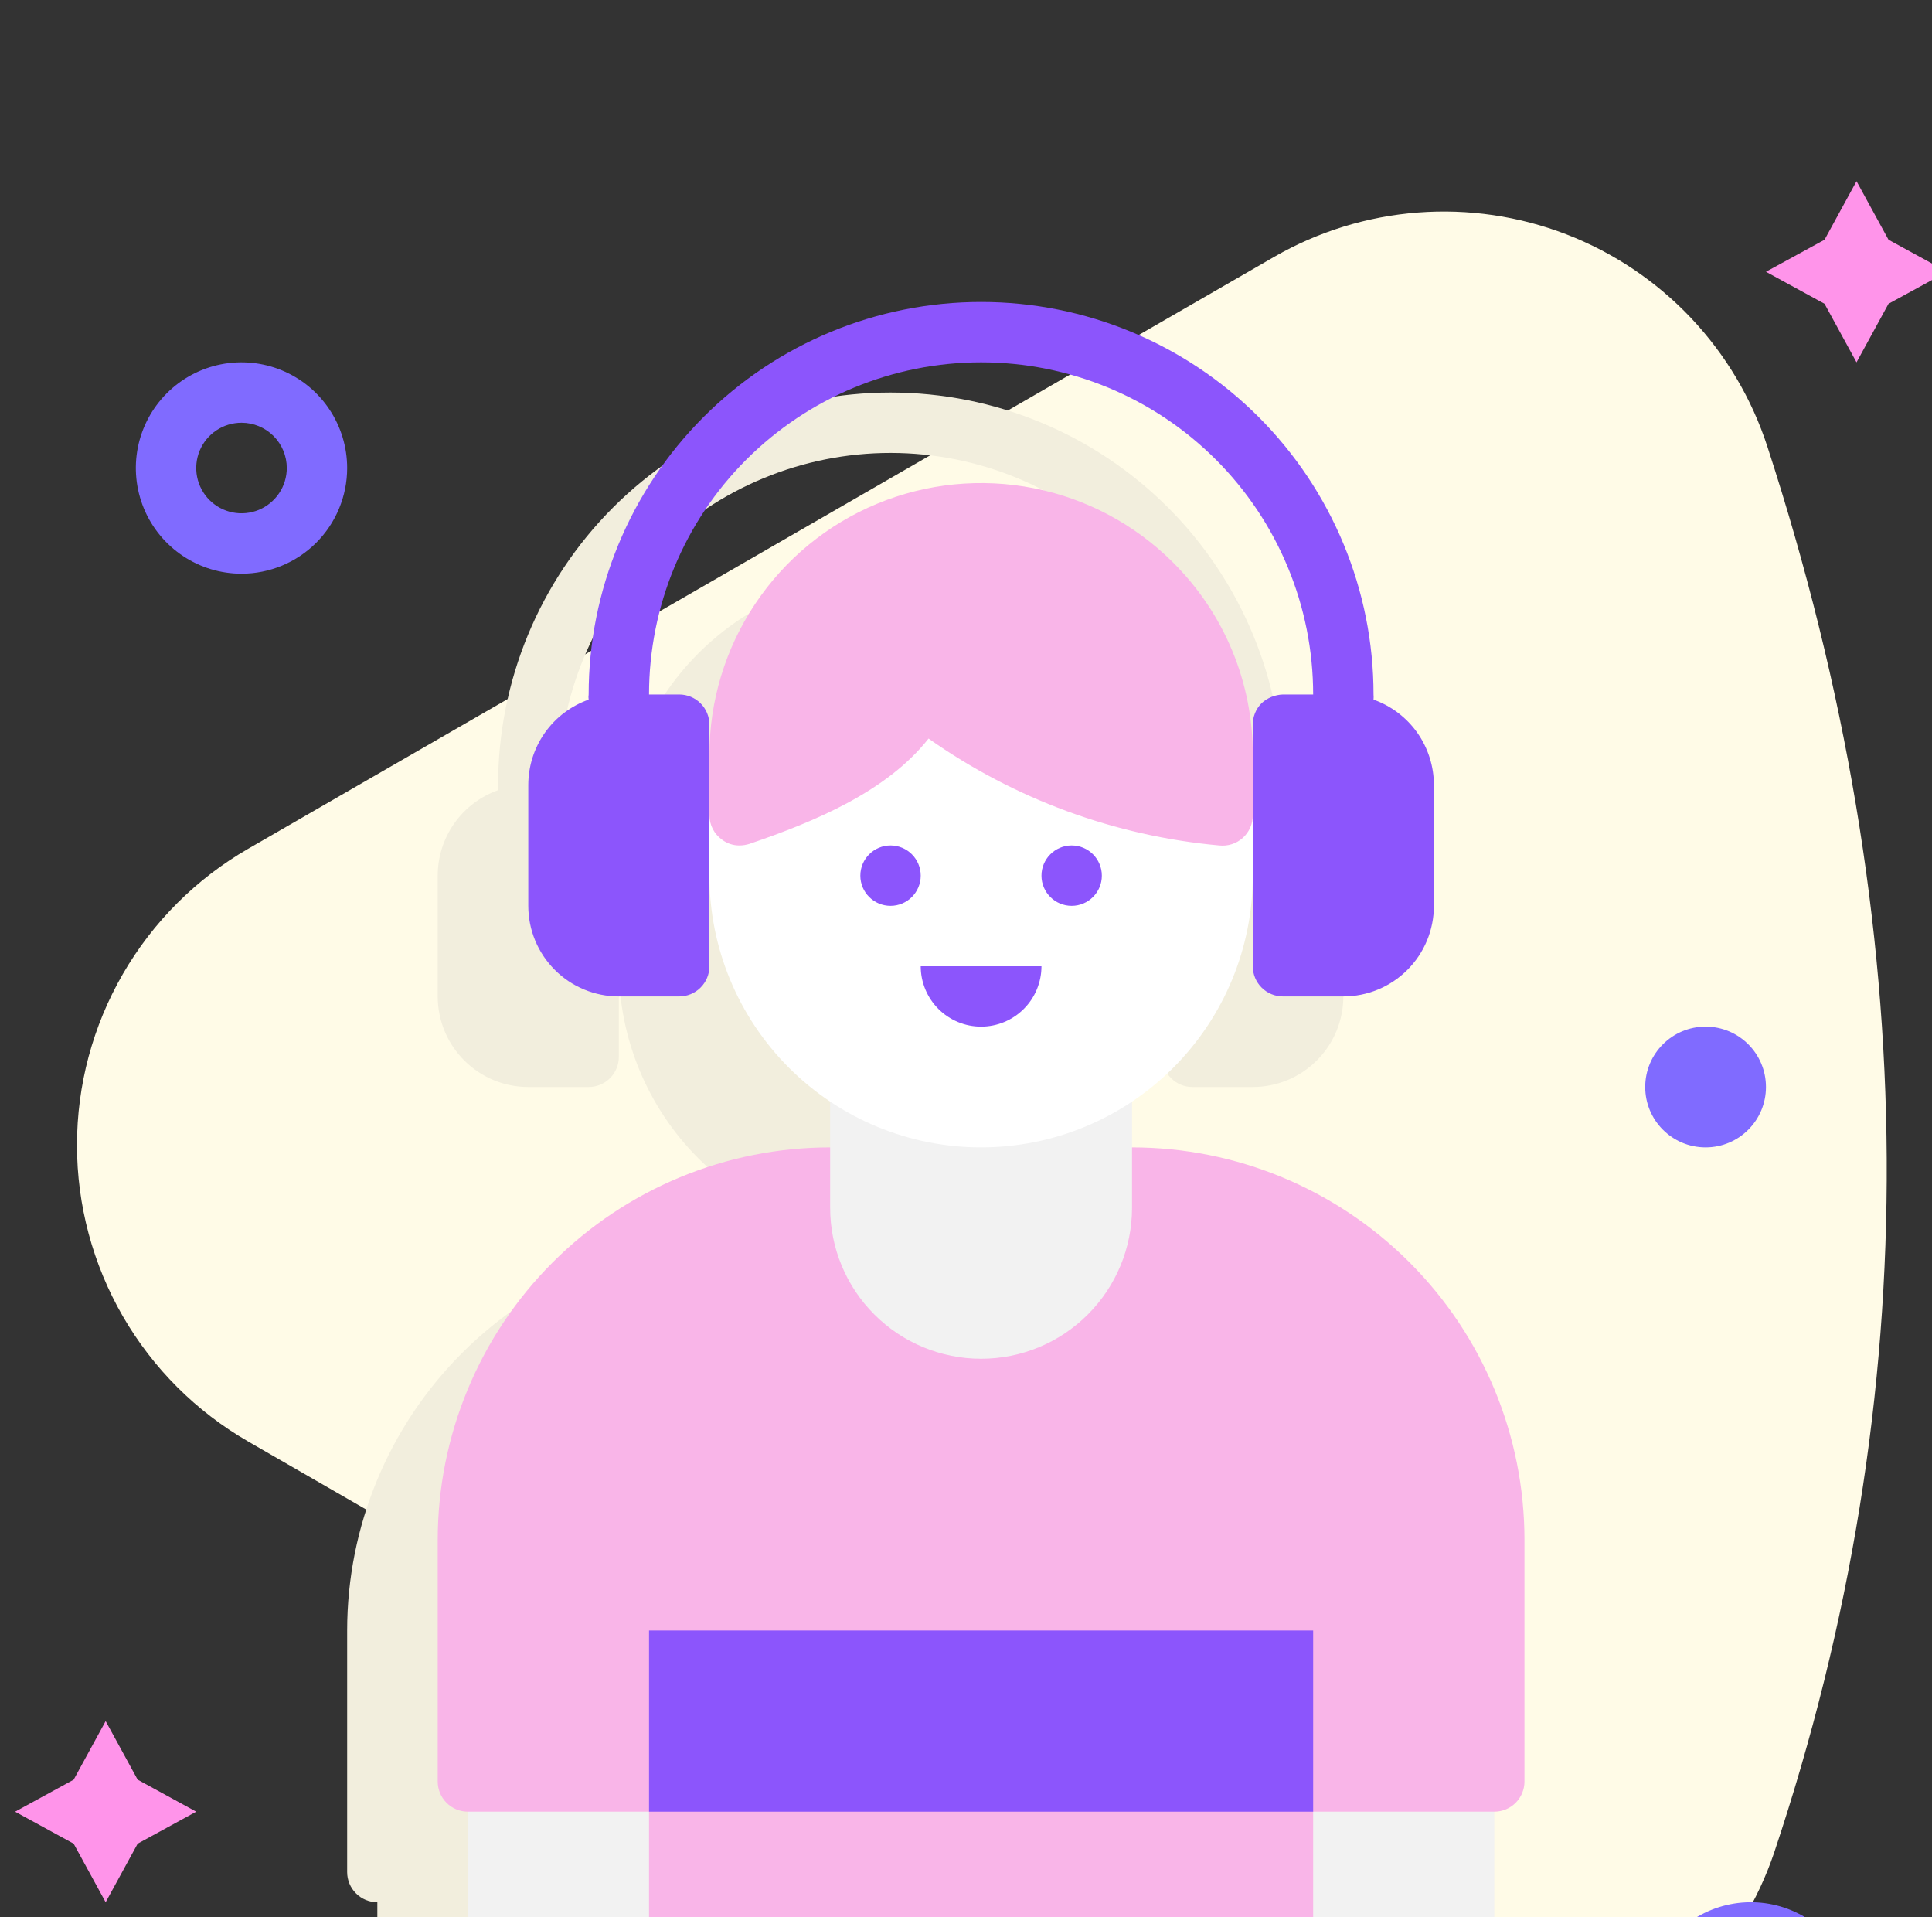 <svg width="64" height="63.5" viewBox="0 0 64 63.5" fill="none" xmlns="http://www.w3.org/2000/svg">
<rect x="0" y="0" width="64" height="63.5" fill="#333333" stroke="none"/>
<g clip-path="url(#clip0_6_134)">
<path d="M58.55 14.8C58.033 13.205 57.166 11.745 56.013 10.527C54.86 9.309 53.45 8.364 51.886 7.76C50.321 7.157 48.641 6.91 46.969 7.038C45.297 7.166 43.675 7.665 42.22 8.5L8.22 28.11C6.496 29.104 5.065 30.535 4.069 32.258C3.074 33.98 2.55 35.935 2.55 37.925C2.55 39.915 3.074 41.87 4.069 43.593C5.065 45.316 6.496 46.746 8.22 47.74L42.5 67.49C43.94 68.322 45.547 68.824 47.205 68.96C48.862 69.096 50.529 68.862 52.086 68.276C53.642 67.689 55.049 66.765 56.205 65.569C57.361 64.373 58.237 62.935 58.77 61.36C63.84 46.21 63.72 30.69 58.55 14.8Z" fill="#FFFBE7"/>
<path d="M34.5 41H24.5C21.052 41 17.746 42.37 15.308 44.808C12.87 47.246 11.5 50.552 11.5 54V62C11.5 62.265 11.605 62.52 11.793 62.707C11.98 62.895 12.235 63 12.5 63V68C12.5 68.265 12.605 68.52 12.793 68.707C12.98 68.895 13.235 69 13.5 69H45.5C45.765 69 46.02 68.895 46.207 68.707C46.395 68.52 46.5 68.265 46.5 68V63C46.765 63 47.02 62.895 47.207 62.707C47.395 62.52 47.5 62.265 47.5 62V54C47.5 50.552 46.13 47.246 43.692 44.808C41.254 42.37 37.948 41 34.5 41Z" fill="#F2EEDD"/>
<path d="M38.5 32V35C38.5 35.265 38.605 35.52 38.793 35.707C38.98 35.895 39.235 36 39.5 36H41.5C42.296 36 43.059 35.684 43.621 35.121C44.184 34.559 44.5 33.796 44.5 33V29C44.502 28.378 44.311 27.77 43.953 27.261C43.594 26.752 43.087 26.367 42.5 26.16C42.504 26.107 42.504 26.053 42.5 26C42.5 22.552 41.13 19.246 38.692 16.808C36.254 14.37 32.948 13 29.5 13C26.052 13 22.746 14.37 20.308 16.808C17.87 19.246 16.5 22.552 16.5 26C16.491 26.056 16.491 26.114 16.5 26.17C15.915 26.377 15.408 26.76 15.05 27.267C14.692 27.774 14.5 28.379 14.5 29V33C14.5 33.796 14.816 34.559 15.379 35.121C15.941 35.684 16.704 36 17.5 36H19.5C19.765 36 20.02 35.895 20.207 35.707C20.395 35.52 20.5 35.265 20.5 35V32C20.5 34.387 21.448 36.676 23.136 38.364C24.824 40.052 27.113 41 29.5 41C31.887 41 34.176 40.052 35.864 38.364C37.552 36.676 38.5 34.387 38.5 32ZM19.5 26H18.5C18.5 23.083 19.659 20.285 21.722 18.222C23.785 16.159 26.583 15 29.5 15C32.417 15 35.215 16.159 37.278 18.222C39.341 20.285 40.5 23.083 40.5 26H39.5C39.236 26.008 38.984 26.11 38.79 26.29C38.697 26.383 38.624 26.494 38.574 26.616C38.525 26.738 38.499 26.868 38.5 27V28C38.5 25.613 37.552 23.324 35.864 21.636C34.176 19.948 31.887 19 29.5 19C27.113 19 24.824 19.948 23.136 21.636C21.448 23.324 20.5 25.613 20.5 28V27C20.5 26.735 20.395 26.48 20.207 26.293C20.02 26.105 19.765 26 19.5 26Z" fill="#F2EEDD"/>
<path d="M15.5 56H49.5V65C49.5 65.265 49.395 65.52 49.207 65.707C49.02 65.895 48.765 66 48.5 66H16.5C16.235 66 15.98 65.895 15.793 65.707C15.605 65.52 15.5 65.265 15.5 65V56Z" fill="#F2F2F2"/>
<path d="M8 19C7.308 19 6.631 18.795 6.056 18.41C5.48 18.026 5.031 17.479 4.766 16.839C4.502 16.2 4.432 15.496 4.567 14.817C4.702 14.138 5.036 13.515 5.525 13.025C6.015 12.536 6.638 12.202 7.317 12.067C7.996 11.932 8.7 12.002 9.339 12.266C9.979 12.531 10.526 12.98 10.91 13.556C11.295 14.131 11.5 14.808 11.5 15.5C11.5 16.428 11.131 17.319 10.475 17.975C9.819 18.631 8.928 19 8 19ZM8 14C7.703 14 7.413 14.088 7.167 14.253C6.92 14.418 6.728 14.652 6.614 14.926C6.501 15.2 6.471 15.502 6.529 15.793C6.587 16.084 6.73 16.351 6.939 16.561C7.149 16.77 7.416 16.913 7.707 16.971C7.998 17.029 8.3 16.999 8.574 16.886C8.848 16.772 9.082 16.58 9.247 16.333C9.412 16.087 9.5 15.797 9.5 15.5C9.5 15.102 9.342 14.721 9.061 14.439C8.779 14.158 8.398 14 8 14Z" fill="#806BFF"/>
<path d="M58 70C57.308 70 56.631 69.795 56.056 69.41C55.48 69.026 55.031 68.479 54.766 67.839C54.502 67.2 54.432 66.496 54.567 65.817C54.702 65.138 55.036 64.515 55.525 64.025C56.015 63.536 56.638 63.202 57.317 63.067C57.996 62.932 58.7 63.002 59.339 63.266C59.979 63.531 60.526 63.98 60.91 64.555C61.295 65.131 61.5 65.808 61.5 66.5C61.5 67.428 61.131 68.319 60.475 68.975C59.819 69.631 58.928 70 58 70ZM58 65C57.703 65 57.413 65.088 57.167 65.253C56.92 65.418 56.728 65.652 56.614 65.926C56.501 66.2 56.471 66.502 56.529 66.793C56.587 67.084 56.73 67.351 56.939 67.561C57.149 67.77 57.416 67.913 57.707 67.971C57.998 68.029 58.3 67.999 58.574 67.886C58.848 67.772 59.082 67.58 59.247 67.333C59.412 67.087 59.5 66.797 59.5 66.5C59.5 66.102 59.342 65.721 59.061 65.439C58.779 65.158 58.398 65 58 65Z" fill="#806BFF"/>
<path d="M62.56 7.94L61.5 6L60.44 7.94L58.5 9L60.44 10.06L61.5 12L62.56 10.06L64.5 9L62.56 7.94Z" fill="#FF94EA"/>
<path d="M4.56 58.94L3.5 57L2.44 58.94L0.5 60L2.44 61.06L3.5 63L4.56 61.06L6.5 60L4.56 58.94Z" fill="#FF94EA"/>
<path d="M56.5 38C57.605 38 58.5 37.105 58.5 36C58.5 34.895 57.605 34 56.5 34C55.395 34 54.5 34.895 54.5 36C54.5 37.105 55.395 38 56.5 38Z" fill="#806BFF"/>
<path d="M37.5 38H27.5C24.052 38 20.746 39.37 18.308 41.808C15.87 44.246 14.5 47.552 14.5 51V59C14.5 59.265 14.605 59.52 14.793 59.707C14.98 59.895 15.235 60 15.5 60H21.5V66H43.5V60H49.5C49.765 60 50.02 59.895 50.207 59.707C50.395 59.52 50.5 59.265 50.5 59V51C50.5 47.552 49.13 44.246 46.692 41.808C44.254 39.37 40.948 38 37.5 38Z" fill="#F9B5E8"/>
<path d="M35.5 30C36.052 30 36.5 29.552 36.5 29C36.5 28.448 36.052 28 35.5 28C34.948 28 34.5 28.448 34.5 29C34.5 29.552 34.948 30 35.5 30Z" fill="#666666"/>
<path d="M29.5 30C30.052 30 30.5 29.552 30.5 29C30.5 28.448 30.052 28 29.5 28C28.948 28 28.5 28.448 28.5 29C28.5 29.552 28.948 30 29.5 30Z" fill="#666666"/>
<path d="M30.5 32C30.5 32.53 30.711 33.039 31.086 33.414C31.461 33.789 31.97 34 32.5 34C33.03 34 33.539 33.789 33.914 33.414C34.289 33.039 34.5 32.53 34.5 32H30.5Z" fill="#666666"/>
<path d="M36.5 35H28.5C28.235 35 27.98 35.105 27.793 35.293C27.605 35.48 27.5 35.735 27.5 36V40C27.5 41.326 28.027 42.598 28.965 43.535C29.902 44.473 31.174 45 32.5 45C33.826 45 35.098 44.473 36.035 43.535C36.973 42.598 37.5 41.326 37.5 40V36C37.5 35.735 37.395 35.48 37.207 35.293C37.02 35.105 36.765 35 36.5 35Z" fill="#F2F2F2"/>
<path d="M40.61 26C37.147 25.7 33.849 24.386 31.13 22.22C31.013 22.125 30.876 22.058 30.729 22.023C30.583 21.988 30.43 21.988 30.283 22.02C30.136 22.053 29.998 22.118 29.88 22.212C29.761 22.305 29.666 22.424 29.6 22.56C28.76 24.3 26.39 25.3 24.18 26.04C23.98 26.108 23.806 26.237 23.684 26.409C23.562 26.582 23.497 26.789 23.5 27V29C23.5 31.387 24.448 33.676 26.136 35.364C27.824 37.052 30.113 38 32.5 38C34.887 38 37.176 37.052 38.864 35.364C40.552 33.676 41.5 31.387 41.5 29V27C41.502 26.753 41.411 26.514 41.247 26.329C41.083 26.144 40.856 26.027 40.61 26Z" fill="white"/>
<path d="M38.86 18.63C37.601 17.372 35.997 16.516 34.251 16.17C32.505 15.824 30.696 16.003 29.052 16.684C27.408 17.366 26.003 18.52 25.015 20C24.027 21.48 23.5 23.22 23.5 25V27C23.501 27.159 23.539 27.315 23.612 27.456C23.685 27.596 23.791 27.718 23.92 27.81C24.087 27.936 24.291 28.003 24.5 28C24.608 27.999 24.716 27.982 24.82 27.95C27.02 27.2 29.38 26.21 30.76 24.46C33.604 26.465 36.925 27.686 40.39 28C40.53 28.015 40.672 28.001 40.806 27.958C40.941 27.915 41.065 27.843 41.169 27.749C41.274 27.655 41.358 27.539 41.415 27.41C41.472 27.281 41.501 27.141 41.5 27V25C41.504 23.816 41.272 22.644 40.819 21.55C40.366 20.457 39.7 19.464 38.86 18.63Z" fill="#F9B5E8"/>
<path d="M35.5 30C36.052 30 36.5 29.552 36.5 29C36.5 28.448 36.052 28 35.5 28C34.948 28 34.5 28.448 34.5 29C34.5 29.552 34.948 30 35.5 30Z" fill="#8C55FC"/>
<path d="M29.5 30C30.052 30 30.5 29.552 30.5 29C30.5 28.448 30.052 28 29.5 28C28.948 28 28.5 28.448 28.5 29C28.5 29.552 28.948 30 29.5 30Z" fill="#8C55FC"/>
<path d="M30.5 32C30.5 32.53 30.711 33.039 31.086 33.414C31.461 33.789 31.97 34 32.5 34C33.03 34 33.539 33.789 33.914 33.414C34.289 33.039 34.5 32.53 34.5 32H30.5Z" fill="#8C55FC"/>
<path d="M45.5 23.17C45.505 23.113 45.505 23.057 45.5 23C45.5 19.552 44.13 16.246 41.692 13.808C39.254 11.37 35.948 10 32.5 10C29.052 10 25.746 11.37 23.308 13.808C20.87 16.246 19.5 19.552 19.5 23C19.491 23.056 19.491 23.114 19.5 23.17C18.915 23.377 18.408 23.76 18.05 24.267C17.692 24.774 17.5 25.379 17.5 26V30C17.5 30.796 17.816 31.559 18.379 32.121C18.941 32.684 19.704 33 20.5 33H22.5C22.765 33 23.02 32.895 23.207 32.707C23.395 32.52 23.5 32.265 23.5 32V24C23.5 23.735 23.395 23.48 23.207 23.293C23.02 23.105 22.765 23 22.5 23H21.5C21.5 20.083 22.659 17.285 24.722 15.222C26.785 13.159 29.583 12 32.5 12C35.417 12 38.215 13.159 40.278 15.222C42.341 17.285 43.5 20.083 43.5 23H42.5C42.236 23.008 41.984 23.11 41.79 23.29C41.697 23.383 41.624 23.494 41.574 23.616C41.525 23.738 41.499 23.868 41.5 24V32C41.5 32.265 41.605 32.52 41.793 32.707C41.98 32.895 42.235 33 42.5 33H44.5C45.296 33 46.059 32.684 46.621 32.121C47.184 31.559 47.5 30.796 47.5 30V26C47.5 25.379 47.308 24.774 46.95 24.267C46.592 23.76 46.085 23.377 45.5 23.17Z" fill="#8C55FC"/>
<path d="M21.5 54V57V60H43.5V57V54H21.5Z" fill="#8C55FC"/>
</g>
<defs>
<clipPath id="clip0_6_134">
<rect width="64" height="64" fill="white" transform="translate(0.5)"/>
</clipPath>
</defs>
</svg>
